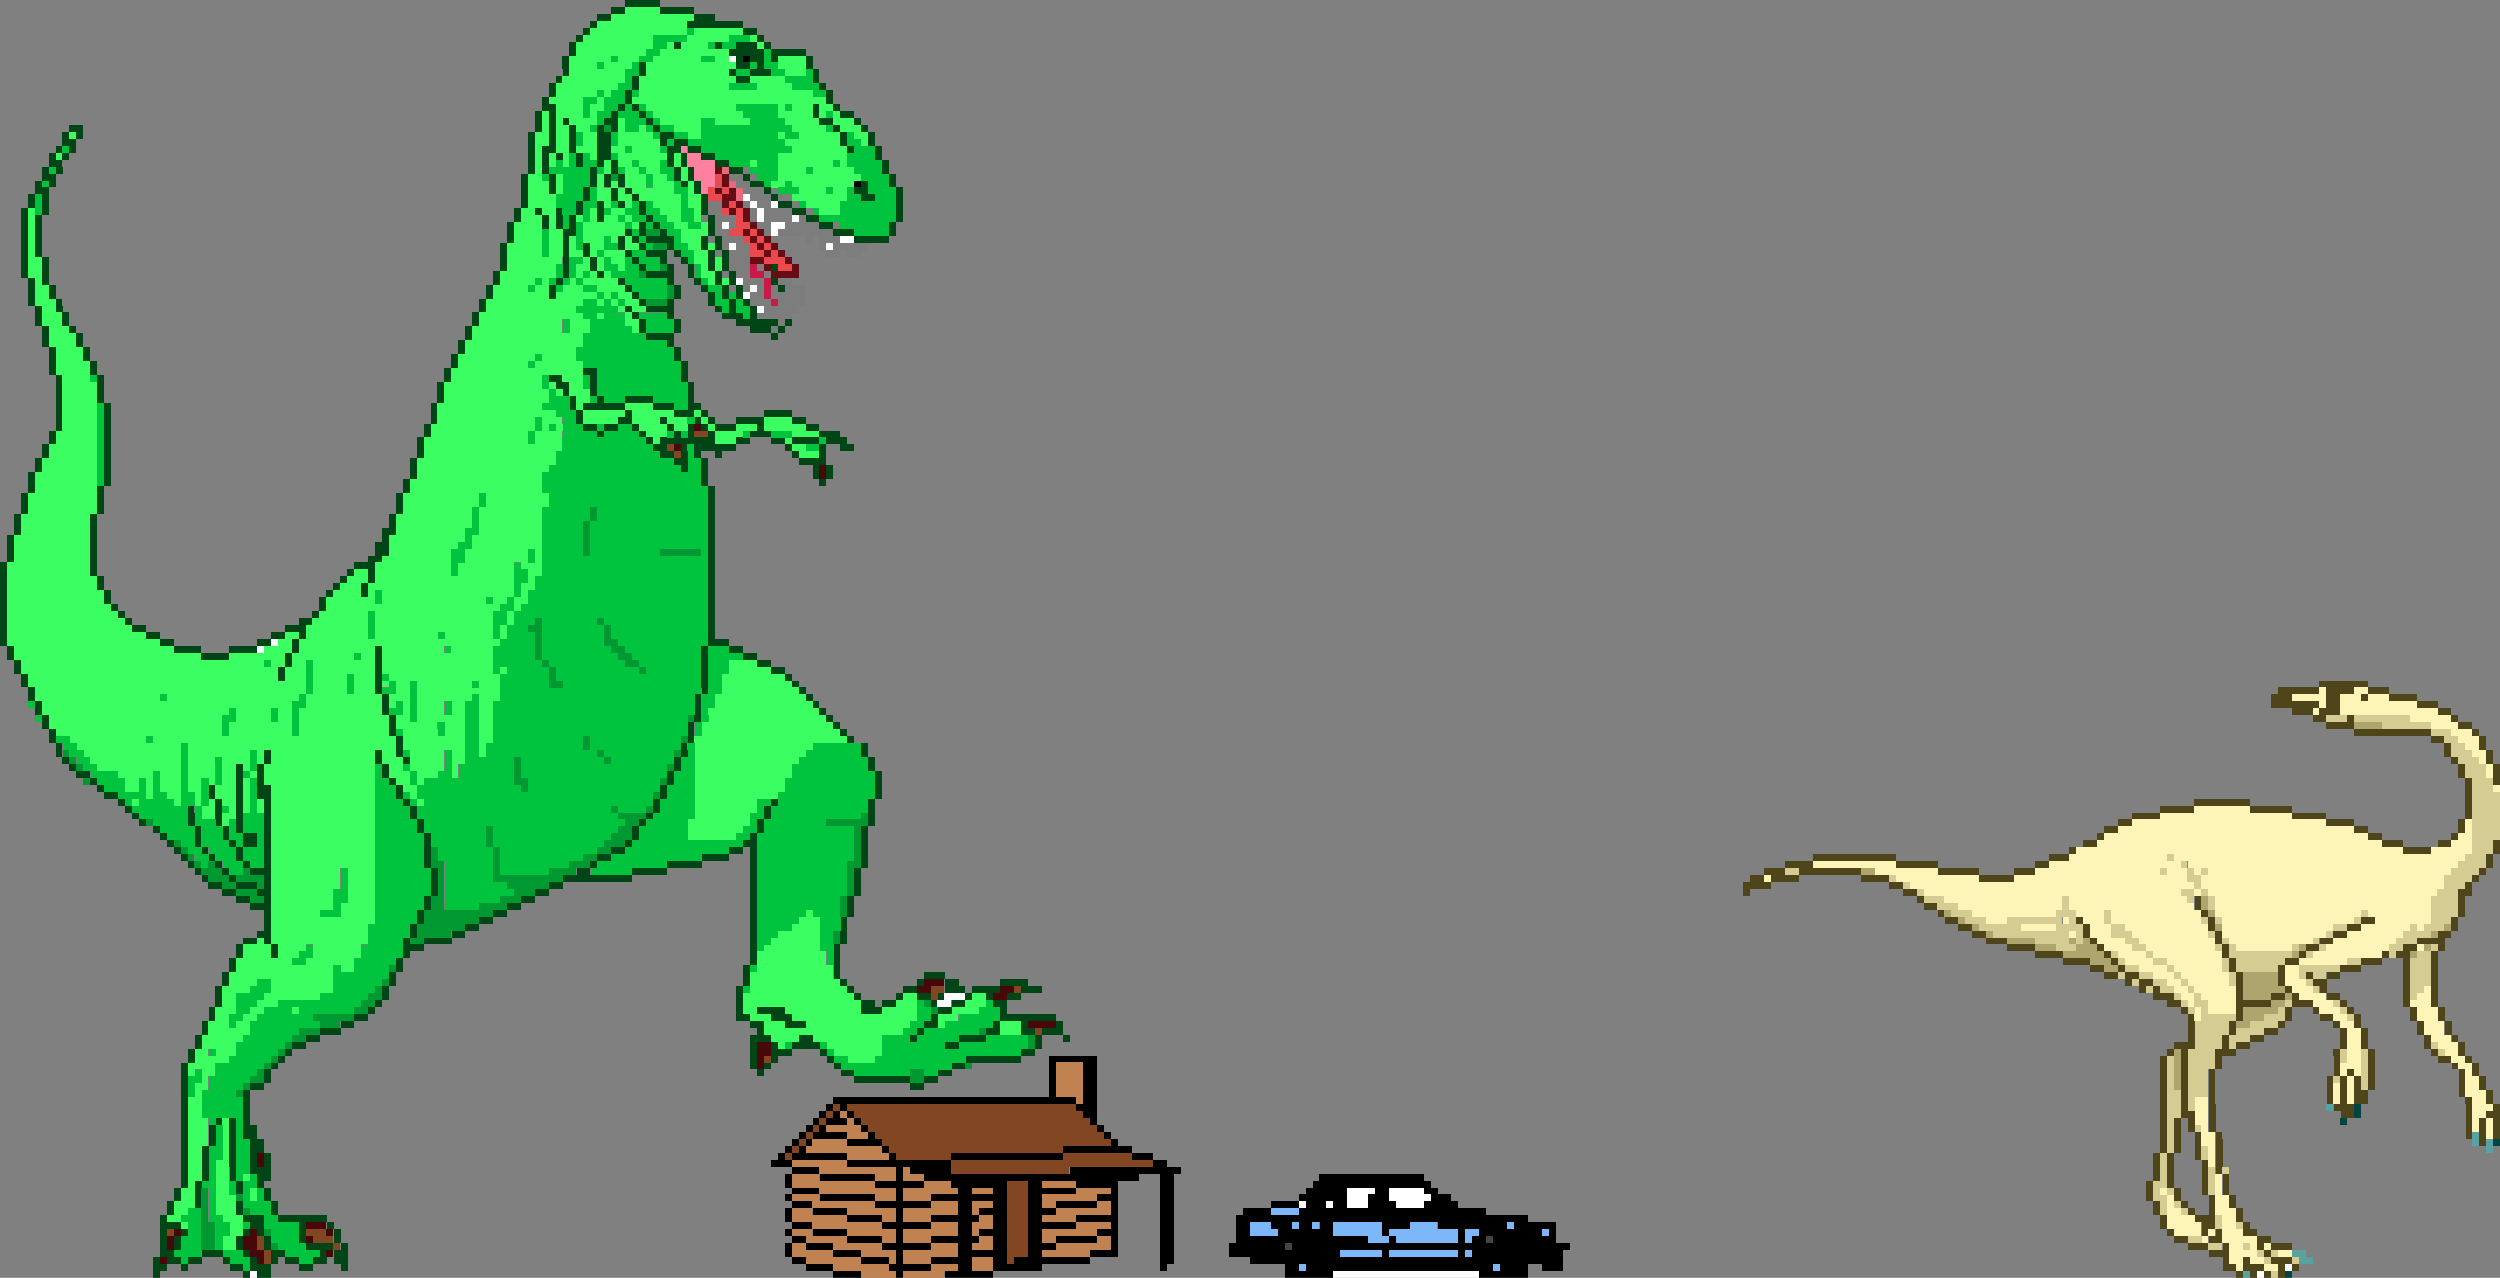 <svg xmlns="http://www.w3.org/2000/svg" shape-rendering="crispEdges" viewBox="0 -.5 360 184">
  <rect x="0" y="-.5" width="360" height="184" fill="#808080" stroke="none"/>
  <path stroke="#004516" d="M90 0h5m-7 1h2m5 0h5M86 2h2m12 0h3M85 3h1m13 0h8M84 4h1m22 0h2M83 5h1m25 0h1M82 6h1m14 0h1m5 0h1m2 0h3m1 0h1M82 7h1m22 0h5m1 0h5M81 8h1m24 0h1m1 0h2m1 0h1m4 0h1M81 9h1m10 0h1m13 0h2m1 0h1m6 0h1m-36 1h1m10 0h1m12 0h1m2 0h3m6 0h1m-38 1h1m10 0h1m14 0h2m9 0h1m-39 1h1m11 0h1m26 0h1m-40 1h1m10 0h1m28 0h1m-42 1h1m11 0h1m28 0h1m-42 1h2m9 0h1m1 0h1m25 0h1m2 0h1m-44 1h1m1 0h1m8 0h1m3 0h1m24 0h1m3 0h2m-46 1h1m1 0h1m1 0h1m5 0h2m4 0h1m24 0h2m3 0h1M10 18h2m65 0h1m1 0h1m2 0h1m3 0h1m1 0h1m5 0h1m25 0h1m3 0h1M9 19h1m1 0h1m64 0h1m2 0h1m2 0h1m3 0h2m7 0h2m24 0h1m3 0h1M9 20h2m65 0h1m2 0h1m2 0h1m3 0h2m7 0h1m1 0h2m22 0h1m3 0h1M8 21h1m1 0h1m65 0h1m1 0h2m2 0h1m3 0h2m8 0h2m1 0h2m21 0h1m3 0h1M7 22h1m1 0h1m66 0h1m1 0h1m1 0h1m2 0h1m2 0h2m8 0h1m1 0h1m2 0h2m23 0h1M7 23h2m67 0h1m1 0h1m4 0h1m2 0h1m1 0h1m7 0h1m1 0h1m4 0h2m22 0h1M6 24h1m1 0h1m67 0h1m1 0h1m6 0h1m2 0h1m8 0h1m1 0h1m5 0h2m20 0h1M6 25h2m67 0h1m3 0h1m5 0h1m1 0h1m1 0h1m7 0h1m1 0h1m7 0h1m20 0h1M5 26h1m1 0h1m67 0h1m3 0h1m5 0h1m1 0h1m1 0h1m8 0h1m1 0h1m7 0h2m14 0h1m3 0h1M5 27h2m68 0h1m3 0h1m4 0h1m3 0h1m1 0h1m9 0h1m9 0h1m12 0h2m4 0h1M4 28h1m1 0h1m68 0h1m8 0h1m3 0h1m2 0h1m9 0h1m9 0h1m12 0h2m3 0h1M4 29h1m1 0h1m68 0h1m7 0h1m2 0h1m2 0h1m2 0h1m8 0h1m10 0h2m15 0h1M3 30h1m2 0h1m67 0h1m2 0h1m2 0h1m2 0h1m2 0h1m5 0h1m8 0h1m12 0h2m13 0h1M3 31h1m1 0h1m68 0h1m3 0h1m1 0h1m1 0h1m3 0h1m6 0h1m8 0h1m13 0h2m11 0h1M3 32h1m1 0h1m67 0h1m4 0h1m1 0h1m1 0h1m9 0h1m1 0h1m7 0h1m15 0h2m8 0h1M3 33h1m1 0h1m67 0h1m7 0h2m7 0h1m1 0h1m2 0h1m6 0h1m17 0h3m5 0h1M3 34h1m1 0h1m67 0h1m7 0h1m7 0h1m1 0h1m1 0h4m4 0h1m1 0h1m19 0h5M3 35h1m1 0h1m66 0h1m8 0h1m2 0h1m4 0h1m2 0h1m3 0h1m4 0h1m1 0h1M3 36h1m1 0h1m66 0h1m8 0h1m2 0h1m5 0h1m2 0h3m1 0h1m4 0h1m1 0h1M3 37h1m2 0h1m65 0h1m8 0h1m3 0h1m5 0h1m3 0h1m2 0h1m3 0h1m1 0h1M3 38h1m2 0h1m65 0h1m8 0h1m3 0h1m6 0h1m3 0h1m2 0h1m2 0h1m1 0h1m6 0h1M3 39h1m2 0h1m64 0h1m9 0h1m4 0h1m6 0h4m2 0h1m3 0h1m1 0h1M4 40h1m1 0h1m64 0h1m8 0h1m8 0h1m6 0h1m3 0h1m2 0h1m1 0h1m5 0h1M4 41h1m2 0h1m62 0h1m8 0h1m10 0h1m6 0h1m3 0h1m2 0h1m1 0h1m5 0h1M4 42h1m2 0h1m62 0h1m8 0h1m11 0h1m5 0h1m4 0h1m1 0h1m1 0h1M4 43h1m3 0h1m60 0h1m22 0h1m3 0h1m5 0h1m2 0h1m1 0h1M5 44h1m2 0h1m60 0h1m20 0h1m2 0h4m6 0h1m1 0h1m2 0h1M5 45h1m3 0h1m58 0h1m22 0h1m4 0h1m7 0h3m1 0h1M5 46h1m3 0h1m58 0h1m23 0h1m4 0h1m8 0h6m1 0h1M6 47h1m3 0h1m56 0h1m24 0h1m4 0h1m10 0h3m1 0h1M6 48h1m4 0h1m55 0h1m25 0h4m14 0h1M6 49h1m4 0h1m54 0h1m29 0h1M7 50h1m4 0h1m53 0h1m30 0h1M7 51h1m4 0h1m52 0h1m31 0h1M7 52h1m5 0h1m51 0h1m32 0h1M7 53h1m5 0h1m50 0h1m19 0h2m12 0h1M8 54h1m5 0h1m49 0h1m14 0h2m4 0h1m12 0h1M8 55h1m5 0h1m48 0h1m16 0h2m3 0h1m13 0h1M8 56h1m5 0h1m48 0h1m17 0h1m3 0h1m13 0h1M8 57h1m5 0h1m48 0h1m18 0h1m3 0h1m3 0h4m5 0h1M8 58h1m6 0h1m46 0h1m19 0h1m1 0h6m4 0h3m2 0h2M8 59h1m6 0h1m46 0h1m20 0h1m6 0h1m6 0h3m1 0h1m8 0h4M8 60h1m6 0h1m46 0h1m20 0h1m5 0h2m4 0h1m4 0h1m1 0h1m3 0h4m4 0h2M8 61h1m6 0h1m45 0h1m22 0h2m1 0h2m2 0h1m4 0h1m2 0h1m1 0h1m1 0h3m3 0h1m6 0h2M7 62h1m7 0h1m45 0h1m24 0h1m5 0h1m4 0h1m1 0h1m2 0h1m5 0h3m7 0h3M7 63h1m7 0h1m44 0h1m32 0h1m1 0h8m3 0h2m3 0h2m1 0h4m1 0h3M6 64h1m8 0h1m44 0h1m33 0h2m2 0h1m1 0h6m7 0h1m4 0h1m2 0h2M6 65h1m8 0h1m44 0h1m34 0h2m1 0h1m1 0h1m2 0h1m10 0h1m3 0h1M5 66h1m9 0h1m43 0h1m37 0h2m2 0h1m13 0h4M5 67h1m9 0h1m43 0h1m38 0h1m2 0h1m15 0h1m1 0h1M4 68h1m10 0h1m43 0h1m41 0h1m15 0h1m1 0h1M4 69h1m10 0h1m42 0h1m42 0h1m16 0h1M4 70h1m9 0h1m43 0h1m43 0h1M3 71h1m10 0h1m42 0h1m44 0h1M3 72h1m10 0h1m42 0h1m44 0h1M3 73h1m10 0h1m42 0h1m44 0h1M2 74h1m10 0h1m42 0h1m45 0h1M2 75h1m10 0h1m42 0h1m45 0h1M2 76h1m10 0h1m41 0h2m45 0h1M1 77h1m11 0h1m41 0h1m46 0h1M1 78h1m11 0h1m40 0h2m46 0h1M1 79h1m11 0h1m40 0h2m46 0h1M1 80h1m11 0h1m39 0h2m47 0h1M0 81h1m12 0h1m37 0h3m48 0h1M0 82h1m12 0h1m36 0h1m2 0h1m48 0h1M0 83h1m13 0h1m34 0h1m3 0h1m48 0h1M0 84h1m13 0h1m33 0h1m3 0h1m49 0h1M0 85h1m14 0h1m31 0h1m4 0h1m49 0h1M0 86h1m14 0h1m30 0h1m55 0h1M0 87h1m15 0h1m29 0h1m55 0h1M0 88h1m16 0h1m27 0h1m56 0h1M0 89h1m17 0h1m24 0h2m57 0h1M0 90h1m18 0h2m20 0h3m58 0h1M0 91h1m20 0h2m16 0h2m2 0h1m58 0h1M0 92h1m22 0h2m12 0h2m3 0h1m59 0h3M1 93h1m23 0h4m4 0h4m5 0h1m11 0h1m46 0h1m3 0h2M1 94h1m27 0h4m8 0h1m12 0h1m46 0h1m5 0h2M2 95h1m38 0h1m12 0h1m46 0h1m7 0h2M2 96h1m37 0h1m13 0h1m46 0h1m9 0h2M3 97h1m36 0h1m13 0h1m46 0h1m11 0h1M3 98h1m50 0h1m46 0h1m12 0h1M4 99h1m49 0h1m46 0h1m13 0h1M4 100h1m50 0h1m44 0h1m15 0h1M5 101h1m49 0h1m44 0h1m16 0h1M5 102h1m49 0h1m44 0h1m17 0h1M6 103h1m49 0h1m43 0h1m18 0h1M6 104h1m49 0h1m42 0h1m20 0h1M7 105h1m48 0h1m42 0h1m21 0h1M7 106h1m49 0h1m41 0h1m22 0h1M8 107h1m48 0h1m40 0h1m25 0h1M8 108h1m29 0h1m15 0h1m2 0h1m40 0h1m25 0h1M9 109h1m28 0h1m15 0h1m3 0h1m38 0h1m27 0h1m-116 1h1m23 0h1m2 0h1m17 0h1m41 0h1m27 0h1m-115 1h2m21 0h1m2 0h1m17 0h1m40 0h1m29 0h1m-114 1h1m20 0h1m2 0h1m18 0h1m39 0h1m29 0h1m-113 1h1m15 0h1m3 0h1m2 0h2m18 0h1m37 0h1m30 0h1m-112 1h2m13 0h1m3 0h1m2 0h2m18 0h1m37 0h1m30 0h1m-110 1h1m13 0h1m2 0h1m3 0h1m19 0h1m35 0h1m16 0h1m13 0h1m-108 1h1m8 0h1m3 0h1m2 0h1m3 0h1m20 0h1m34 0h1m15 0h1m14 0h1m-107 1h1m7 0h1m3 0h1m2 0h1m3 0h1m20 0h1m33 0h1m16 0h1m14 0h1m-106 1h1m6 0h1m3 0h1m2 0h1m3 0h1m21 0h1m31 0h1m16 0h1m15 0h1m-104 1h1m5 0h1m3 0h1m1 0h1m3 0h1m21 0h1m30 0h1m17 0h1m14 0h1m-102 1h1m4 0h1m3 0h1m2 0h2m1 0h1m22 0h1m29 0h1m16 0h1m15 0h1m-101 1h1m3 0h1m4 0h1m1 0h2m1 0h1m22 0h1m28 0h1m16 0h2m15 0h1m-100 1h1m3 0h1m4 0h1m3 0h1m22 0h1m26 0h2m15 0h2m1 0h1m15 0h1m-99 1h1m3 0h1m3 0h1m3 0h1m22 0h1m24 0h2m13 0h4m3 0h1m15 0h1m-98 1h1m3 0h1m3 0h1m2 0h1m22 0h1m23 0h1m10 0h5m7 0h1m15 0h1m-97 1h1m3 0h1m3 0h3m23 0h1m20 0h2m6 0h5m12 0h1m14 0h1m-95 1h1m3 0h1m4 0h1m23 0h1m18 0h10m17 0h1m14 0h1m-94 1h2m2 0h3m1 0h1m23 0h1m16 0h2m27 0h1m14 0h1m-92 1h2m3 0h2m23 0h1m14 0h2m29 0h1m14 0h1m-90 1h2m2 0h1m22 0h1m13 0h2m31 0h1m13 0h1m-87 1h3m22 0h1m11 0h2m33 0h1m13 0h1m-85 1h1m21 0h1m10 0h2m35 0h1m13 0h1m-85 1h1m21 0h1m8 0h2m37 0h1m12 0h1m-84 1h1m20 0h1m7 0h2m39 0h1m12 0h1m-85 1h2m20 0h1m5 0h2m41 0h1m12 0h1m-87 1h2m1 0h1m19 0h1m2 0h4m43 0h1m12 0h1m-88 1h1m4 0h1m18 0h3m47 0h1m11 0h1m-87 1h1m4 0h1m18 0h1m49 0h1m11 0h1m-88 1h1m23 0h1m50 0h1m11 0h1m-88 1h1m23 0h1m49 0h1m12 0h1m-89 1h1m23 0h1m50 0h1m12 0h1m12 0h3m-104 1h1m23 0h1m50 0h1m13 0h1m10 0h1m3 0h2m6 0h4m-117 1h1m23 0h1m50 0h1m15 0h1m7 0h2m4 0h3m1 0h4m3 0h3m-119 1h1m23 0h1m50 0h1m16 0h1m5 0h1m2 0h2m1 0h1m3 0h1m2 0h1m2 0h2m-116 1h1m22 0h1m51 0h1m17 0h2m1 0h2m5 0h1m2 0h2m4 0h2m-115 1h1m22 0h1m52 0h1m2 0h4m11 0h3m8 0h2m7 0h1m-115 1h1m20 0h2m53 0h2m3 0h3m20 0h1m9 0h8m-123 1h1m19 0h2m57 0h2m3 0h3m17 0h2m8 0h1m3 0h1m4 0h1m-124 1h1m16 0h3m60 0h1m22 0h1m9 0h2m3 0h2m1 0h3m-125 1h1m15 0h2m62 0h3m4 0h2m14 0h1m6 0h4m7 0h1m3 0h1m-126 1h1m13 0h2m64 0h1m2 0h1m2 0h4m18 0h2m11 0h1m-123 1h1m13 0h1m66 0h1m2 0h3m4 0h1m28 0h2m-122 1h1m12 0h1m67 0h1m2 0h1m7 0h1m19 0h8m-121 1h1m12 0h1m68 0h1m1 0h1m9 0h1m16 0h2m-113 1h1m11 0h1m70 0h1m11 0h2m12 0h2m-111 1h1m11 0h1m84 0h8m2 0h2m-109 1h1m9 0h2m93 0h2m-107 1h1m8 0h1m-10 1h1m8 0h1m-10 1h1m8 0h1m-10 1h1m8 0h1m-10 1h1m4 0h1m1 0h1m1 0h1m-10 1h1m3 0h1m2 0h1m1 0h2m-11 1h1m3 0h1m2 0h1m1 0h2m-11 1h1m3 0h1m2 0h1m2 0h2m-12 1h1m2 0h1m3 0h1m2 0h2m-12 1h1m2 0h1m3 0h1m2 0h1m1 0h1m-13 1h1m2 0h1m3 0h1m2 0h1m1 0h1m-13 1h1m2 0h1m3 0h1m2 0h3m-13 1h1m2 0h1m3 0h1m3 0h2m-13 1h1m1 0h1m5 0h1m2 0h1m-13 1h1m2 0h1m5 0h1m3 0h1m-14 1h1m2 0h1m9 0h1m-15 1h1m3 0h1m5 0h1m4 0h1m-16 1h1m9 0h1m4 0h1m-17 1h1m11 0h3m2 0h7m-24 1h3m10 0h2m5 0h1m3 0h1m-25 1h1m2 0h1m8 0h1m1 0h1m5 0h1m4 0h1m-26 1h1m1 0h1m8 0h1m3 0h1m4 0h1m4 0h1m-26 1h1m1 0h1m8 0h1m3 0h1m5 0h4m1 0h1m-27 1h2m4 0h3m3 0h1m3 0h2m5 0h1m1 0h2m-28 1h1m1 0h2m1 0h2m3 0h1m3 0h1m2 0h1m1 0h2m2 0h2m1 0h2m-28 1h2m2 0h1m6 0h2m1 0h3m4 0h2m4 0h1m-28 1h1m12 0h1m1 0h2"/>
  <path stroke="#3bff62" d="M90 1h5m-7 1h12M86 3h13M85 4h14m1 0h7M84 5h10m5 0h6m3 0h1M83 6h11m2 0h1m1 0h4m7 0h1M83 7h10m2 0h10M82 8h6m1 0h3m2 0h7m2 0h2m7 0h4M82 9h4m1 0h4m2 0h13m6 0h4m-34 1h8m3 0h12m8 0h3m-35 1h9m2 0h14m2 0h5m-33 1h9m3 0h13m4 0h5m-34 1h6m1 0h1m4 0h25m-38 1h5m2 0h1m4 0h28m-39 1h4m1 0h2m6 0h13m6 0h1m1 0h3m1 0h2m-42 1h1m1 0h4m1 0h1m8 0h13m5 0h5m1 0h1m1 0h1m-43 1h1m1 0h1m1 0h4m3 0h1m5 0h6m2 0h5m5 0h5m2 0h3m-45 1h1m1 0h2m1 0h2m4 0h1m2 0h1m4 0h4m13 0h5m2 0h3M10 19h1m66 0h2m1 0h2m2 0h2m3 0h5m5 0h2m11 0h1m2 0h6m2 0h2m-48 1h2m1 0h2m2 0h2m3 0h6m18 0h8m3 0h1m-48 1h1m2 0h2m1 0h3m2 0h2m1 0h4m19 0h8M8 22h1m68 0h1m1 0h1m1 0h1m3 0h1m3 0h7m1 0h1m14 0h10m-45 1h1m1 0h1m1 0h1m5 0h1m1 0h2m1 0h3m2 0h1m10 0h1m3 0h8m1 0h1m-45 1h1m9 0h1m2 0h2m1 0h2m3 0h1m13 0h4m1 0h6m-47 1h2m2 0h1m5 0h1m3 0h3m1 0h2m2 0h1m13 0h12m-48 1h3m1 0h1m5 0h1m1 0h1m1 0h3m1 0h3m2 0h1m11 0h2m1 0h9m-47 1h3m1 0h1m5 0h2m1 0h1m1 0h6m2 0h1m15 0h4m1 0h2m-46 1h4m6 0h2m1 0h2m1 0h6m1 0h2m13 0h8m-46 1h4m7 0h1m2 0h1m3 0h4m1 0h2m15 0h5M4 30h1m70 0h2m1 0h2m5 0h1m2 0h2m5 0h3m2 0h1m17 0h3M4 31h1m70 0h3m1 0h1m3 0h1m1 0h1m1 0h2m1 0h1m5 0h2m2 0h1M4 32h1m69 0h4m1 0h1m4 0h6m1 0h1m5 0h2m2 0h1M4 33h1m69 0h4m1 0h2m3 0h6m8 0h4M4 34h1m69 0h4m1 0h2m1 0h1m1 0h3m1 0h1m1 0h1m7 0h3M4 35h1m68 0h5m1 0h2m1 0h1m2 0h2m3 0h2m7 0h2m1 0h1M4 36h1m68 0h5m1 0h2m1 0h2m1 0h1m1 0h3m10 0h2M4 37h2m67 0h8m3 0h1m1 0h1m1 0h2m10 0h2m1 0h1M4 38h2m67 0h7m3 0h2m1 0h1m2 0h1m11 0h1m1 0h1M4 39h2m66 0h8m3 0h1m1 0h1m1 0h1m13 0h2M5 40h1m66 0h5m1 0h1m3 0h1m1 0h5m13 0h1m1 0h1M5 41h2m64 0h5m1 0h2m2 0h3m2 0h4M5 42h2m64 0h8m1 0h6m1 0h1m1 0h2M5 43h3m62 0h14m2 0h1m1 0h1m1 0h2M6 44h2m62 0h13m6 0h1m1 0h2M6 45h3m60 0h15m2 0h1m3 0h1M6 46h3m60 0h12m1 0h3m5 0h2M7 47h3m58 0h13m1 0h3m6 0h1M7 48h4m57 0h16M7 49h4m56 0h17M8 50h4m55 0h16M8 51h4m54 0h11m1 0h5M8 52h5m53 0h10m1 0h7M8 53h5m52 0h19M9 54h4m52 0h13m3 0h3M9 55h5m50 0h14m1 0h1m2 0h2M9 56h5m50 0h15m1 0h1m1 0h3M9 57h5m50 0h15m4 0h2M9 58h5m49 0h15m5 0h1m6 0h4M9 59h5m49 0h17m4 0h6m1 0h6m3 0h1M9 60h5m49 0h14m1 0h3m3 0h5m2 0h4m1 0h3m2 0h1m8 0h4M9 61h5m48 0h15m1 0h1m1 0h1m11 0h4m1 0h2m3 0h1m3 0h3m1 0h6M8 62h6m48 0h14m1 0h4m12 0h3m7 0h4m7 0h4M8 63h6m47 0h15m1 0h4m13 0h1m8 0h3m7 0h1M7 64h7m47 0h20m33 0h2M7 65h7m47 0h19m35 0h3M6 66h8m46 0h20M6 67h8m46 0h19M5 68h9m46 0h18M5 69h9m45 0h19M5 70h9m45 0h19M4 71h10m44 0h11m1 0h9M4 72h10m44 0h11m1 0h9M4 73h10m44 0h10m1 0h9M3 74h10m44 0h11m1 0h9M3 75h10m44 0h11m1 0h9M3 76h10m44 0h10m2 0h9M2 77h11m43 0h11m1 0h10M2 78h11m43 0h10m2 0h10M2 79h11m43 0h9m2 0h9m1 0h1M2 80h11m42 0h10m2 0h9m1 0h1M1 81h12m41 0h11m1 0h8m1 0h3M1 82h12m38 0h2m1 0h11m1 0h8m2 0h2M1 83h13m36 0h3m1 0h20m2 0h1M1 84h13m35 0h3m1 0h21m1 0h2M1 85h14m33 0h4m1 0h1m1 0h19m1 0h1M1 86h14m32 0h7m1 0h15m1 0h2m1 0h2M1 87h15m31 0h25m2 0h1M1 88h16m29 0h7m1 0h17m2 0h1M1 89h17m27 0h8m1 0h17m2 0h1M1 90h18m25 0h9m1 0h17m1 0h1M1 91h20m20 0h2m1 0h9m1 0h9m1 0h7m1 0h1M1 92h22m17 0h2m1 0h29M2 93h23m13 0h4m1 0h11m1 0h9m1 0h6M2 94h27m4 0h8m1 0h9m1 0h2m1 0h16M3 95h35m1 0h2m1 0h2m1 0h9m1 0h16m34 0h4M3 96h37m1 0h3m1 0h9m1 0h16m1 0h1m32 0h6M4 97h36m1 0h3m1 0h5m1 0h3m2 0h16m32 0h9M4 98h40m1 0h5m1 0h3m1 0h1m1 0h2m1 0h8m1 0h3m32 0h10M5 99h39m1 0h5m1 0h3m3 0h2m1 0h12m32 0h11M5 100h18m1 0h19m1 0h11m1 0h3m1 0h8m1 0h3m31 0h13M6 101h36m2 0h11m1 0h1m1 0h1m1 0h4m1 0h2m2 0h2m32 0h14M6 102h27m1 0h5m1 0h2m1 0h12m3 0h1m1 0h4m1 0h2m2 0h2m31 0h16M7 103h25m2 0h5m1 0h2m1 0h13m1 0h2m1 0h7m2 0h2m31 0h17M7 104h25m1 0h9m1 0h13m1 0h6m1 0h3m2 0h2m30 0h19M8 105h24m1 0h9m1 0h13m2 0h5m1 0h3m2 0h2m30 0h20m-111 1h11m1 0h35m1 0h9m2 0h2m29 0h22m-111 1h15m1 0h30m1 0h9m2 0h1m30 0h17m-105 1h14m1 0h9m1 0h1m1 0h15m1 0h2m2 0h5m1 0h2m2 0h1m30 0h16m-103 1h13m1 0h4m1 0h4m1 0h1m1 0h15m1 0h3m1 0h5m1 0h2m33 0h15m-101 1h12m1 0h4m1 0h2m1 0h1m2 0h16m2 0h2m1 0h5m1 0h1m34 0h14m-97 1h5m1 0h3m1 0h4m1 0h2m2 0h1m1 0h16m2 0h3m1 0h3m2 0h1m34 0h14m-96 1h2m1 0h1m1 0h3m1 0h2m1 0h1m1 0h2m1 0h1m2 0h16m3 0h2m1 0h1m39 0h13m-95 1h2m1 0h1m1 0h3m1 0h2m2 0h3m1 0h1m3 0h15m4 0h2m40 0h13m-92 1h1m2 0h2m2 0h1m2 0h3m1 0h1m3 0h15m5 0h1m40 0h12m-93 1h1m5 0h1m2 0h1m1 0h1m1 0h2m1 0h1m1 0h1m1 0h15m6 0h1m39 0h9m-80 1h2m2 0h1m1 0h1m1 0h1m1 0h15m46 0h9m-80 1h2m1 0h2m5 0h15m46 0h8m-76 1h1m6 0h15m45 0h9m-69 1h15m45 0h8m-68 1h15m45 0h7m-67 1h15m-15 1h15m-15 1h15m-15 1h15m-15 1h10m1 0h4m-15 1h10m1 0h4m-15 1h10m1 0h4m-15 1h9m2 0h4m-15 1h9m2 0h4m-15 1h9m1 0h5m-15 1h7m3 0h5m62 0h1m-78 1h15m61 0h3m-79 1h14m61 0h4m-79 1h14m59 0h6m-81 1h1m1 0h14m58 0h7m-83 1h4m1 0h4m1 0h7m58 0h8m-83 1h4m1 0h3m2 0h7m57 0h10m-85 1h8m2 0h7m58 0h10m-85 1h14m1 0h2m58 0h11m-87 1h15m60 0h12m-87 1h4m2 0h9m60 0h13m-89 1h4m3 0h9m60 0h14m-90 1h2m4 0h8m61 0h16m7 0h2m8 0h2m-110 1h2m3 0h3m67 0h17m5 0h3m7 0h3m-111 1h3m2 0h2m4 0h1m64 0h2m4 0h11m3 0h5m5 0h4m-110 1h2m2 0h2m71 0h3m3 0h18m3 0h3m-108 1h3m1 0h2m74 0h3m3 0h15m4 0h1m8 0h3m-117 1h6m74 0h20m14 0h3m-118 1h6m76 0h4m2 0h10m-98 1h5m78 0h1m6 0h8m-99 1h2m1 0h3m86 0h7m-99 1h5m89 0h4m-99 1h4m-4 1h1m1 0h2m-2 1h1m-2 1h2m-2 1h1m-2 1h2m-2 1h2m-2 1h2m-2 1h3m2 0h1m-6 1h3m2 0h1m-6 1h3m2 0h1m-6 1h3m2 0h1m-6 1h2m3 0h1m-6 1h2m3 0h1m-6 1h2m2 0h2m-6 1h2m2 0h2m-6 1h2m2 0h2m2 0h1m-9 1h1m3 0h2m-7 1h2m3 0h2m3 0h1m-11 1h2m3 0h3m2 0h1m-12 1h3m3 0h3m-9 1h2m4 0h3m-10 1h2m6 0h3m-9 1h1m6 0h2m-2 1h2m-3 1h2m-2 1h2"/>
  <path stroke="#00c43e" d="M99 4h1m-6 1h5m6 0h3M94 6h2m6 0h1m1 0h2M93 7h2m15 0h1M88 8h1m3 0h2m7 0h2m7 0h1M86 9h1m4 0h1m16 0h1m1 0h2m-22 1h2m14 0h2m3 0h2m3 0h1m-27 1h1m22 0h4m-28 1h2m14 0h4m5 0h4m-32 1h1m1 0h2m1 0h1m25 0h2m-35 1h2m1 0h3m-6 1h1m2 0h2m1 0h1m1 0h1m13 0h6m1 0h1m-30 1h1m1 0h2m1 0h3m1 0h1m13 0h5m7 0h1m-34 1h1m3 0h3m1 0h1m6 0h2m5 0h5m-28 1h1m4 0h2m1 0h1m1 0h2m4 0h13m5 0h1m-37 1h1m4 0h1m5 0h1m2 0h2m2 0h11m1 0h2m7 0h1m-40 1h1m4 0h1m7 0h1m2 0h14m9 0h2M9 21h1m80 0h1m4 0h1m5 0h13m9 0h3m-44 1h1m1 0h1m3 0h1m14 0h9m10 0h4m-46 1h1m1 0h1m1 0h2m5 0h1m3 0h1m9 0h3m1 0h3m8 0h1m1 0h5M7 24h1m71 0h6m1 0h1m2 0h1m2 0h1m2 0h2m11 0h4m4 0h1m6 0h4m-49 1h1m2 0h4m8 0h1m2 0h1m12 0h3m12 0h4M6 26h1m74 0h4m8 0h1m3 0h1m12 0h1m2 0h1m11 0h3m-47 1h3m1 0h1m11 0h2m13 0h3m4 0h1m2 0h1m2 0h4M5 28h1m74 0h4m1 0h1m12 0h1m23 0h2m2 0h3M5 29h1m74 0h3m1 0h2m2 0h1m2 0h1m1 0h1m4 0h1m16 0h1m5 0h8M5 30h1m75 0h2m1 0h1m2 0h1m2 0h2m1 0h2m3 0h2m17 0h1m3 0h8m-48 1h1m2 0h1m4 0h1m1 0h2m1 0h2m2 0h2m18 0h11m-48 1h1m1 0h1m6 0h1m2 0h1m1 0h2m2 0h2m20 0h7m-50 1h1m4 0h1m7 0h1m4 0h2m25 0h5m-50 1h1m4 0h1m3 0h1m4 0h1m4 0h1m-20 1h1m4 0h1m3 0h2m4 0h1m3 0h2m-21 1h1m7 0h1m4 0h2m5 0h2m-18 1h2m3 0h1m2 0h1m1 0h3m4 0h1m-20 1h1m1 0h1m4 0h2m1 0h2m1 0h2m5 0h1m-21 1h1m1 0h1m1 0h1m3 0h4m8 0h1m-24 1h1m1 0h1m1 0h1m1 0h1m6 0h6m5 0h1m-26 1h1m3 0h1m3 0h2m5 0h5m6 0h2m-18 1h1m1 0h1m3 0h4m7 0h1m1 0h1m-22 1h2m1 0h1m1 0h1m13 0h2m1 0h1m-24 1h6m15 0h1m1 0h2m-24 1h2m1 0h3m2 0h4m11 0h1m-27 1h1m3 0h5m3 0h4m-16 1h1m3 0h6m2 0h4m-13 1h9m-9 1h12m-13 1h14m-20 1h1m5 0h14m-21 1h1m7 0h14m-12 1h12m-85 1h1m64 0h1m5 0h1m1 0h12m-20 1h1m5 0h1m1 0h13m-20 1h1m6 0h13m-20 1h3m3 0h1m1 0h3m4 0h5m-85 1h1m63 0h4m15 0h2m-85 1h1m65 0h3m-69 1h1m62 0h1m3 0h2m16 0h1m-86 1h1m62 0h1m1 0h1m1 0h3m2 0h1m2 0h2m-77 1h1m61 0h1m4 0h5m1 0h5m4 0h1m1 0h1m8 0h1m3 0h3M14 63h1m61 0h1m4 0h12m25 0h1M14 64h1m66 0h13m5 0h1m16 0h2M14 65h1m65 0h15m4 0h1m-86 1h1m65 0h17m2 0h2m-87 1h1m64 0h19m1 0h2m-87 1h1m63 0h23m-87 1h1m63 0h23m-23 1h24m-33 1h1m9 0h23m-33 1h1m9 0h23m-34 1h1m9 0h7m1 0h16m-34 1h1m9 0h7m1 0h16m-34 1h1m9 0h6m1 0h17m-35 1h2m9 0h6m1 0h17m-35 1h1m10 0h6m1 0h17m-36 1h2m10 0h6m1 0h17m-37 1h2m9 0h1m1 0h6m1 0h10m6 0h1m-37 1h2m9 0h1m1 0h24m-37 1h1m8 0h1m3 0h24m-37 1h1m8 0h2m2 0h24m-28 1h2m1 0h25m-28 1h1m2 0h25m-48 1h1m19 0h1m1 0h26m-48 1h1m15 0h1m2 0h1m2 0h26m-30 1h2m1 0h27m-49 1h1m17 0h2m1 0h28m-49 1h1m17 0h2m1 0h3m1 0h8m1 0h15m-49 1h1m17 0h1m1 0h3m2 0h9m1 0h14m-49 1h1m9 0h1m7 0h1m1 0h4m1 0h9m1 0h14m-30 1h5m1 0h9m2 0h13m-38 1h1m6 0h6m1 0h10m2 0h11m1 0h3m-54 1h1m19 0h6m1 0h11m2 0h10m1 0h5m-69 1h1m5 0h1m26 0h7m1 0h11m2 0h9m1 0h3m-61 1h1m26 0h1m1 0h6m1 0h12m1 0h8m1 0h3m-61 1h1m5 0h1m4 0h1m16 0h7m1 0h21m1 0h2m-60 1h1m5 0h1m5 0h1m2 0h1m8 0h1m3 0h7m2 0h20m1 0h2m-60 1h1m5 0h1m4 0h2m2 0h1m12 0h29m1 0h2m-81 1h1m19 0h1m15 0h1m8 0h1m3 0h28m1 0h2m-99 1h1m37 0h2m13 0h1m1 0h1m4 0h1m2 0h2m2 0h29m1 0h2m-70 1h1m5 0h1m2 0h1m13 0h2m1 0h1m4 0h1m2 0h2m2 0h29m1 0h1m-97 1h1m26 0h2m5 0h1m2 0h1m16 0h1m7 0h2m2 0h28m2 0h1m-70 1h1m9 0h1m20 0h1m3 0h2m2 0h28m1 0h1m-69 1h1m9 0h1m14 0h1m5 0h1m3 0h2m2 0h28m1 0h1m-93 1h2m11 0h1m45 0h2m2 0h13m1 0h13m-89 1h2m15 0h1m40 0h2m1 0h14m1 0h13m1 0h1m17 0h7m-114 1h2m14 0h1m9 0h1m21 0h1m5 0h1m2 0h2m1 0h16m1 0h10m2 0h1m16 0h8m-113 1h2m13 0h1m4 0h1m4 0h1m27 0h1m2 0h7m1 0h12m1 0h9m1 0h2m15 0h10m-113 1h2m12 0h1m4 0h1m4 0h1m17 0h1m3 0h1m5 0h1m1 0h8m1 0h21m2 0h2m14 0h11m-112 1h4m5 0h1m3 0h1m4 0h1m3 0h1m18 0h1m4 0h1m3 0h2m1 0h8m1 0h21m1 0h3m14 0h12m-112 1h4m2 0h1m1 0h1m3 0h1m2 0h1m1 0h1m4 0h1m17 0h2m3 0h1m1 0h13m2 0h19m2 0h3m13 0h13m-111 1h3m2 0h1m1 0h1m3 0h1m2 0h1m6 0h1m17 0h3m3 0h15m1 0h19m1 0h4m13 0h13m-109 1h4m1 0h2m2 0h2m1 0h1m6 0h1m17 0h3m1 0h1m1 0h34m2 0h4m12 0h14m-108 1h1m1 0h5m1 0h2m1 0h1m6 0h1m17 0h4m1 0h1m1 0h33m1 0h5m9 0h2m1 0h13m-106 1h8m1 0h1m3 0h1m3 0h1m17 0h5m1 0h28m1 0h4m2 0h5m9 0h1m1 0h14m-105 1h7m1 0h1m6 0h3m16 0h5m1 0h29m5 0h6m8 0h2m1 0h13m-102 1h5m1 0h3m2 0h1m1 0h3m16 0h6m1 0h29m3 0h6m9 0h1m1 0h9m-96 1h5m1 0h3m1 0h1m1 0h3m16 0h6m1 0h9m1 0h18m3 0h7m8 0h2m1 0h13m-99 1h4m1 0h3m1 0h2m2 0h1m16 0h7m1 0h8m1 0h17m4 0h7m7 0h2m1 0h14m-97 1h2m1 0h4m1 0h1m2 0h1m16 0h7m1 0h8m1 0h16m4 0h16m2 0h14m-96 1h2m1 0h4m1 0h3m16 0h7m2 0h8m1 0h14m4 0h15m4 0h14m-95 1h2m1 0h3m1 0h3m16 0h7m2 0h8m1 0h12m4 0h13m8 0h14m-94 1h1m2 0h3m1 0h2m16 0h7m3 0h7m1 0h10m4 0h10m13 0h13m-89 1h2m14 0h1m4 0h8m2 0h7m1 0h7m6 0h6m18 0h13m-73 1h1m4 0h8m2 0h7m38 0h13m-73 1h1m4 0h8m2 0h9m36 0h13m-74 1h2m4 0h8m2 0h10m35 0h13m-74 1h2m4 0h7m3 0h8m37 0h12m-73 1h1m5 0h7m3 0h5m40 0h12m-75 1h3m5 0h6m49 0h7m1 0h4m-67 1h6m49 0h6m3 0h3m-68 1h6m50 0h5m4 0h3m-68 1h6m50 0h3m6 0h2m-67 1h5m51 0h2m7 0h2m-76 1h1m7 0h6m51 0h1m8 0h2m-77 1h2m7 0h6m61 0h1m-78 1h2m7 0h6m62 0h1m-72 1h1m2 0h5m52 0h1m-61 1h8m-19 1h2m9 0h7m-19 1h3m9 0h6m53 0h1m-74 1h4m8 0h7m-19 1h3m3 0h12m80 0h1m9 0h1m-109 1h2m2 0h4m1 0h8m81 0h2m7 0h3m-111 1h2m2 0h8m87 0h2m4 0h6m-111 1h1m2 0h10m85 0h2m3 0h7m-107 1h7m87 0h2m1 0h8m-106 1h7m85 0h4m1 0h6m4 0h6m-114 1h7m72 0h1m4 0h1m8 0h9m2 0h10m-118 1h1m3 0h6m79 0h1m7 0h20m-114 1h6m81 0h2m4 0h13m-108 1h7m83 0h16m-109 1h1m2 0h6m86 0h8m2 0h2m-108 1h2m1 0h6m-9 1h1m2 0h5m-8 1h1m1 0h5m-5 1h6m-6 1h6m-6 1h6m-5 1h1m3 0h1m-4 1h1m2 0h1m-4 1h1m2 0h1m-4 1h1m2 0h2m-6 1h2m2 0h2m-6 1h2m2 0h2m-6 1h1m3 0h2m-6 1h1m3 0h2m-6 1h1m3 0h1m1 0h1m-8 1h2m2 0h1m1 0h2m-7 1h1m2 0h1m1 0h1m1 0h1m-8 1h1m4 0h1m1 0h1m-8 1h1m4 0h4m-12 1h2m1 0h1m5 0h3m-13 1h3m1 0h2m6 0h2m-13 1h2m2 0h2m2 0h1m2 0h5m-16 1h2m2 0h2m6 0h4m-17 1h3m2 0h1m7 0h4m-17 1h3m2 0h1m8 0h4m-19 1h4m3 0h3m6 0h5m-20 1h1m6 0h3m7 0h2m-10 1h1"/>
  <path stroke="#fff" d="M105 8h1m1 20h1m0 1h1m2 0h1m-3 1h1m-1 1h1m4 0h1m-11 1h1m6 0h2m-2 1h1m9 1h2m-18 1h1m13 0h1m-14 5h1m1 1h1m-2 1h1m1 2h1M39 92h1m-3 1h1m98 50h3m-4 1h2m57 27h4m2 0h5m-11 1h3m3 0h6m-19 1h1m3 0h1m2 0h3m4 0h4m124 9h1m-294 1h1m155 0h21m112 0h1"/>
  <path stroke="#000" d="M107 8h1m15 18h1m27 126h7m-7 1h1m4 0h2m-7 1h1m4 0h2m-7 1h1m4 0h2m-7 1h1m4 0h2m-7 1h1m4 0h2m-38 1h35m1 0h2m-39 1h1m1 0h1m33 0h3m-40 1h1m1 0h1m1 0h1m33 0h2m-41 1h1m1 0h3m1 0h1m33 0h1m-42 1h1m1 0h1m5 0h1m33 0h1m-44 1h1m1 0h5m3 0h1m33 0h1m-46 1h1m1 0h1m5 0h5m33 0h1m-48 1h1m1 0h1m11 0h1m25 0h10m-51 1h1m1 0h8m6 0h1m8 0h16m10 0h3m-55 1h3m8 0h15m29 0h2m-54 1h4m11 0h1m1 0h6m17 0h16m-57 1h1m4 0h8m3 0h1m3 0h31m3 0h2m21 0h15m-92 1h1m12 0h7m4 0h8m3 0h2m5 0h6m6 0h2m20 0h17m-92 1h4m11 0h1m8 0h2m3 0h2m3 0h7m5 0h1m6 0h2m19 0h6m4 0h2m5 0h2m-94 1h1m4 0h8m3 0h1m4 0h11m3 0h2m8 0h3m6 0h2m18 0h7m3 0h3m6 0h3m-95 1h3m9 0h8m4 0h2m3 0h2m3 0h2m2 0h6m2 0h1m6 0h2m14 0h4m1 0h3m1 0h2m3 0h4m4 0h5m-97 1h1m3 0h5m7 0h1m8 0h2m1 0h4m3 0h4m8 0h1m6 0h2m10 0h4m4 0h27m-101 1h1m8 0h5m2 0h1m4 0h7m2 0h2m3 0h2m5 0h6m6 0h2m9 0h42m-106 1h3m10 0h7m4 0h2m3 0h2m3 0h7m5 0h1m6 0h2m9 0h2m3 0h3m1 0h2m1 0h2m7 0h4m4 0h10m1 0h6m-111 1h1m3 0h5m7 0h1m8 0h2m1 0h4m3 0h2m8 0h3m6 0h2m9 0h2m4 0h8m7 0h1m10 0h1m2 0h9m1 0h1m-110 1h2m6 0h5m2 0h1m4 0h7m2 0h2m3 0h2m2 0h6m2 0h1m6 0h2m9 0h19m3 0h1m9 0h1m1 0h2m1 0h9m-111 1h1m2 0h4m7 0h7m4 0h2m3 0h2m3 0h4m8 0h1m6 0h2m8 0h8m1 0h40m-113 1h1m6 0h4m5 0h1m8 0h7m3 0h2m7 0h4m6 0h2m8 0h16m6 0h1m10 0h1m1 0h13m-111 1h2m8 0h4m1 0h1m4 0h6m3 0h2m1 0h11m10 0h2m11 0h45m-109 1h4m8 0h6m4 0h2m3 0h7m17 0h1m17 0h2m1 0h27m1 0h4m2 0h3m-105 1h4m5 0h1m6 0h7m42 0h7m21 0h7"/>
  <path stroke="#009931" d="M87 18h1m0 7h1m4 8h2m-1 2h2m-1 3h1m-4 1h1m3 2h1m-1 1h1m-4 1h3M85 73h1m-1 1h1m-2 1h1m-1 1h1m-1 1h1m-1 1h1m-1 1h1m10 0h6M77 89h1m8 0h1m-11 1h2m9 0h1m-11 1h1m9 0h1m-11 1h1m9 0h2m-12 1h1m10 0h2m-13 1h1m11 0h2m-13 1h1m11 0h2m-13 1h1m12 0h1m-14 1h1m-1 1h2m18 5h1m-16 3h1m13 0h1m-15 1h1m-76 1h1m76 0h1m10 0h1m-88 1h1m63 0h1m12 0h1m-77 1h1m62 0h1m21 0h1m-23 1h1m-63 1h1m61 0h2m19 0h1m-21 1h1m18 1h1m-7 2h1m4 0h1m-5 1h4m31 0h1m-104 1h1m68 0h2m27 0h6m-55 1h1m18 0h2m32 0h1m-54 1h1m17 0h3m32 0h1m-99 1h1m44 0h1m16 0h3m33 0h1m-98 1h1m35 0h1m8 0h1m14 0h2m35 0h1m-97 1h1m34 0h1m8 0h1m12 0h2m37 0h1m-96 1h1m1 0h1m31 0h2m7 0h1m10 0h3m37 0h2m-95 1h3m3 0h1m27 0h1m7 0h1m7 0h4m39 0h1m-93 1h3m1 0h4m25 0h1m7 0h10m41 0h1m-91 1h2m3 0h1m25 0h1m9 0h6m43 0h1m-89 1h3m26 0h1m10 0h3m45 0h1m-87 1h2m24 0h2m8 0h3m46 0h1m-60 1h2m5 0h4m48 0h1m-61 1h10m50 0h1m-61 1h8m-9 1h7m-7 1h5m55 0h1m-62 1h2m59 0h1m-65 4h1m-2 2h1m-2 1h1m-2 1h2m-3 1h2m79 0h1m-83 1h2m81 0h1m-90 1h6m-5 1h3m-6 1h3m95 0h1m-100 1h2m104 0h1m-108 1h1m106 0h1m-109 1h1m-2 1h1m-2 1h1m100 0h1m-103 1h1m93 0h2m-97 1h2m93 0h2m-98 1h1m-2 1h1m-6 14h1m-1 1h1m4 0h1m-6 1h1m-1 1h1m5 0h1m-7 1h1m-1 1h2m-2 1h2m7 0h1m-10 1h2m-2 1h2m8 0h1"/>
  <path stroke="#ff809f" d="M98 21h1m0 1h2m-2 1h4m-3 1h3m-3 1h3m-2 1h2m-2 1h1"/>
  <path stroke="#660c15" d="M103 24h1m0 1h1m-1 1h1m-2 1h1m1 0h1m-2 1h2m-2 1h1m1 0h1m-2 1h1m1 0h1m-1 1h1m0 1h1m-2 1h1m1 0h1m-2 1h1m1 0h1m-2 1h1m1 0h1m-2 1h1m1 0h1m-5 1h2m3 0h1m-4 1h1m3 0h1m-4 1h4"/>
  <path stroke="#ea687d" d="M104 24h1m0 2h1m0 1h1m-1 1h1"/>
  <path stroke="#7d7d7d" d="M107 24h1m-3 1h2m1 0h1m-3 1h2m-1 1h3m1 0h1m-4 1h3m1 0h2m-12 1h2m3 0h1m1 0h2m3 0h1m-13 1h2m4 0h1m1 0h4m2 0h1m-16 1h1m1 0h3m2 0h1m1 0h4m1 0h1m-13 1h1m1 0h1m3 0h2m2 0h5m2 0h1m-18 1h2m5 0h1m1 0h8m-18 1h1m1 0h3m4 0h1m4 0h1m1 0h3m-17 1h1m1 0h2m10 0h1m1 0h5m-22 1h1m1 0h3m5 0h1m5 0h2m1 0h2m-19 1h3m-3 1h3m1 0h1m-6 1h1m1 0h2m2 0h1m-4 1h3m2 0h2m-9 1h1m1 0h1m1 0h1m1 0h1m1 0h3m-8 1h2m1 0h5m-8 1h3m1 0h4m-6 1h5m-6 1h5m-2 1h1m-2 1h1"/>
  <path stroke="#eb494d" d="M103 25h1m-1 1h1m-2 1h1m1 0h1m-3 1h2m1 1h1m-2 1h1m1 0h1m-1 1h1m-1 1h2m-3 1h2m1 0h1m-2 1h1m1 0h1m-2 1h1m1 0h1m-3 1h2m1 0h1m-2 1h3m-1 1h2"/>
  <path stroke="#c91948" d="M108 38h1m-1 1h2m0 1h1m-1 1h1m-1 1h1m0 1h1"/>
  <path stroke="#48080a" d="M100 61h1m-4 3h1m20 3h1m-1 1h1m14 73h3m-4 1h2m10 0h2m-3 1h2m3 4h4m-43 3h2m-2 1h2m-2 1h1m-1 1h1m-73 13h1m-1 1h1m6 9h3m-22 1h1m10 0h1m10 0h1m-24 1h1m10 0h2m7 0h1m-21 1h1m10 0h2m-1 1h2m9 0h1m-25 1h1m13 0h1"/>
  <path stroke="#824623" d="M100 62h2m-6 2h1m0 1h1m36 77h2m10 0h1m-13 1h1m14 5h1m-40 4h1m9 7h1m1 0h33m-36 1h1m3 0h33m-38 1h1m5 0h33m-40 1h1m7 0h33m-42 1h1m9 0h33m-44 1h1m11 0h33m-46 1h1m13 0h25m-40 1h1m15 0h8m16 0h10m-26 1h29m-29 1h17m-9 2h3m-3 1h3m-3 1h3m-3 1h3m-3 1h3m-3 1h3m-3 1h3m-124 1h1m19 0h3m98 0h3m-111 1h1m7 0h3m97 0h3m-111 1h1m10 0h1m96 0h3m-110 1h1m106 0h3m-110 1h1m106 0h1"/>
  <path stroke="#4e451b" d="M334 98h7m-13 1h6m1 0h4m2 0h3m-17 1h3m5 0h2m3 0h1m3 0h4m-21 1h7m1 0h2m11 0h3m-21 1h3m1 0h3m14 0h2m-20 1h2m3 0h1m14 0h1m-19 1h4m15 0h2m-17 1h11m6 0h1m-7 1h2m5 0h1m-6 1h1m4 0h1m-6 1h1m5 0h1m-6 1h1m4 0h1m-5 1h1m4 0h1m-6 1h1m4 0h1m-5 1h1m3 0h1m-5 1h1m-1 1h1m-40 1h8m31 0h1m-45 1h5m8 0h6m25 0h1m-49 1h4m19 0h5m20 0h1m-51 1h2m28 0h4m15 0h1m-52 1h2m34 0h2m13 0h1m-53 1h1m38 0h2m10 0h1m-54 1h2m41 0h3m5 0h2m6 0h1m-62 1h1m47 0h4m9 0h1m-99 1h12m22 0h3m60 0h1m-102 1h4m12 0h6m14 0h2m63 0h1m-105 1h3m2 0h9m11 0h6m5 0h3m64 0h1m-106 1h2m1 0h4m9 0h4m13 0h5m66 0h1m-106 1h4m17 0h2m81 0h1m-105 1h1m22 0h2m78 0h2m-80 1h1m39 0h1m37 0h1m-78 1h2m37 0h1m37 0h1m-76 1h1m37 0h1m36 0h1m-75 1h2m17 0h1m18 0h1m21 0h2m11 0h1m-72 1h2m16 0h1m17 0h1m19 0h2m13 0h1m-70 1h2m14 0h1m18 0h1m16 0h2m13 0h2m-67 1h3m12 0h1m17 0h1m14 0h2m12 0h4m-63 1h4m9 0h1m17 0h1m11 0h2m12 0h2m3 0h1m-59 1h4m6 0h1m16 0h1m10 0h1m11 0h1m1 0h2m3 0h1m-54 1h4m3 0h1m16 0h1m7 0h2m9 0h3m3 0h1m3 0h1m-50 1h2m2 0h1m15 0h1m6 0h1m8 0h3m6 0h1m3 0h1m-48 1h2m1 0h2m14 0h1m5 0h1m3 0h1m2 0h2m9 0h1m3 0h1m-45 1h1m1 0h2m12 0h1m5 0h1m4 0h2m11 0h1m3 0h1m-43 1h1m1 0h1m11 0h1m6 0h1m4 0h1m11 0h1m3 0h1m-41 1h3m9 0h1m4 0h2m1 0h1m4 0h2m9 0h1m3 0h1m-39 1h2m8 0h5m3 0h3m4 0h1m8 0h1m3 0h1m-37 1h1m7 0h1m6 0h1m3 0h1m4 0h1m8 0h1m3 0h1m-37 1h1m6 0h1m6 0h1m4 0h2m3 0h1m7 0h1m3 0h1m-37 1h1m5 0h1m6 0h1m7 0h1m2 0h1m8 0h1m3 0h1m-38 1h1m5 0h1m4 0h2m9 0h1m2 0h1m7 0h1m3 0h1m-38 1h1m4 0h1m3 0h2m11 0h1m2 0h1m8 0h1m3 0h1m-41 1h3m4 0h1m1 0h2m13 0h1m2 0h1m8 0h1m4 0h1m-43 1h1m1 0h1m4 0h3m14 0h1m4 0h1m8 0h1m3 0h1m-44 1h1m2 0h1m4 0h1m16 0h1m4 0h1m9 0h2m2 0h1m-45 1h1m2 0h1m4 0h1m16 0h1m4 0h1m11 0h1m2 0h1m-46 1h1m2 0h1m3 0h1m17 0h1m1 0h1m2 0h1m12 0h1m1 0h1m-46 1h1m2 0h1m3 0h1m16 0h1m1 0h1m1 0h1m1 0h1m12 0h1m2 0h1m-47 1h1m2 0h1m3 0h1m16 0h1m1 0h1m1 0h1m1 0h1m12 0h1m2 0h1m-47 1h1m2 0h1m3 0h1m16 0h1m1 0h1m1 0h2m13 0h1m3 0h1m-48 1h1m2 0h1m3 0h1m16 0h1m1 0h1m1 0h2m14 0h1m2 0h1m-48 1h1m2 0h1m3 0h1m17 0h3m16 0h1m3 0h1m-49 1h1m2 0h2m2 0h1m18 0h2m16 0h1m2 0h2m-49 1h1m1 0h1m1 0h1m2 0h1m36 0h1m1 0h1m1 0h1m-49 1h1m1 0h1m1 0h1m2 0h1m36 0h1m1 0h1m1 0h1m-49 1h1m1 0h1m2 0h1m2 0h1m35 0h1m1 0h1m1 0h1m-49 1h1m1 0h1m2 0h1m2 0h1m37 0h1m-47 1h1m1 0h1m2 0h1m2 0h1m-10 1h1m1 0h1m3 0h1m2 0h1m-10 1h1m1 0h1m4 0h1m1 0h1m-10 1h1m1 0h1m4 0h1m1 0h1m-10 1h1m1 0h1m4 0h1m2 0h1m-12 1h1m2 0h1m4 0h1m2 0h1m-12 1h1m3 0h1m3 0h1m2 0h1m-12 1h1m3 0h1m4 0h1m2 0h1m-12 1h1m3 0h1m3 0h1m2 0h1m-12 1h1m4 0h1m2 0h1m3 0h1m-12 1h1m4 0h3m3 0h1m-12 1h1m5 0h2m4 0h1m-12 1h1m4 0h1m1 0h1m3 0h2m-12 1h2m3 0h2m5 0h2m-12 1h3m2 0h1m4 0h1m1 0h3m-12 1h3m5 0h1m-7 1h1m2 0h1m3 0h3m-10 1h2m1 0h3m2 0h1m1 0h1m-9 1h1m1 0h1m1 0h1m1 0h1"/>
  <path stroke="#fdf4b8" d="M334 99h1m4 0h2m-11 1h5m2 0h3m1 0h3m-10 1h1m2 0h11m-15 1h1m3 0h14m-4 1h6m-3 1h4m-1 1h3m-2 1h3m-2 1h2m-1 1h2m-1 1h1m0 1h1m-1 1h1m0 2h1m-44 3h8m-13 1h19m-23 1h28m20 0h1m-51 1h34m16 0h1m-53 1h38m13 0h2m-54 1h41m10 0h3m-57 1h47m4 0h6m-58 1h14m1 0h42m-94 1h12m22 0h19m1 0h39m-84 1h9m14 0h18m1 0h3m1 0h1m1 0h35m-99 1h1m18 0h12m5 0h25m2 0h35m-77 1h41m1 0h35m-75 1h37m2 0h1m1 0h33m-71 1h17m1 0h17m4 0h31m-68 1h15m1 0h18m3 0h31m-66 1h12m3 0h4m1 0h13m2 0h21m1 0h9m-64 1h3m8 0h1m2 0h3m1 0h13m3 0h19m3 0h8m-59 1h5m5 0h3m2 0h12m2 0h16m4 0h7m1 0h1m-51 1h1m2 0h3m3 0h11m2 0h15m3 0h8m-44 1h4m2 0h11m2 0h12m3 0h9m-42 1h4m2 0h10m3 0h8m5 0h9m4 0h1m-44 1h4m1 0h10m13 0h10m-37 1h4m2 0h8m11 0h7m-30 1h4m1 0h7m9 0h2m-21 1h3m1 0h7m8 0h2m-19 1h2m1 0h6m8 0h3m-19 1h2m1 0h6m8 0h3m16 0h1m-36 1h2m1 0h5m9 0h4m13 0h2m-35 1h1m2 0h4m11 0h3m11 0h3m-34 1h1m1 0h4m12 0h3m11 0h3m-35 1h1m19 0h2m10 0h3m-14 1h2m10 0h3m-14 1h2m9 0h3m-14 1h2m10 0h3m-15 1h2m11 0h3m-16 1h2m12 0h2m-16 1h2m13 0h2m-18 1h3m14 0h2m-19 1h1m1 0h1m15 0h1m-18 1h1m16 0h2m-21 1h1m1 0h1m16 0h2m-21 1h1m1 0h1m16 0h3m-42 1h2m18 0h1m1 0h1m17 0h2m-42 1h2m38 0h3m-43 1h2m38 0h2m-42 1h2m38 0h1m1 0h1m-42 1h1m38 0h1m1 0h1m-42 1h2m39 0h1m-42 1h2m-1 1h1m-1 1h1m-1 1h1m0 2h1m-1 1h1m-9 1h1m7 0h1m-8 1h1m6 0h2m-9 1h1m6 0h2m-9 1h2m5 0h3m-10 1h4m4 0h2m-10 1h5m3 0h2m-9 1h4m1 0h1m1 0h3m-6 1h1m2 0h5m-4 1h2m1 0h1m1 0h1m-6 1h4m3 0h2m-9 1h2m1 0h2m-4 1h1m3 0h2"/>
  <path stroke="#d5cc93" d="M335 103h3m1 0h8m-4 1h7m0 1h3m-1 1h2m-1 1h2m-2 1h3m-2 1h3m-2 1h3m-3 1h3m-2 1h3m-3 1h3m-3 1h4m-4 1h4m-4 1h4m-4 1h4m-4 1h4m-4 1h4m-4 1h4m-4 1h3m-3 1h3m-47 1h1m42 0h3m-44 1h1m39 0h4m-101 1h2m52 0h1m3 0h1m1 0h1m35 0h4m-85 1h1m42 0h2m35 0h4m-82 1h1m41 0h1m35 0h3m-79 1h1m37 0h2m1 0h1m33 0h3m-77 1h3m17 0h1m17 0h1m2 0h1m31 0h4m-75 1h3m15 0h1m20 0h1m31 0h4m-73 1h3m12 0h3m4 0h1m36 0h1m9 0h4m-71 1h3m3 0h8m1 0h1m4 0h1m13 0h1m1 0h1m19 0h1m10 0h3m-68 1h6m5 0h4m4 0h2m30 0h2m9 0h1m1 0h3m-65 1h11m1 0h1m4 0h3m11 0h1m16 0h1m10 0h4m-57 1h5m1 0h1m6 0h2m12 0h1m12 0h1m11 0h3m-52 1h3m8 0h2m10 0h1m1 0h1m8 0h1m3 0h1m9 0h2m4 0h1m-47 1h1m4 0h1m11 0h9m2 0h1m11 0h1m3 0h2m-45 1h1m4 0h2m8 0h1m1 0h7m9 0h2m7 0h3m-44 1h2m4 0h1m7 0h1m1 0h6m3 0h6m10 0h3m-45 1h1m2 0h2m3 0h1m7 0h1m9 0h1m1 0h2m12 0h3m-43 1h1m2 0h2m2 0h1m6 0h1m10 0h1m14 0h3m-41 1h1m1 0h2m2 0h1m17 0h1m13 0h2m-36 1h1m2 0h1m30 0h1m-34 1h1m1 0h2m11 0h1m6 0h1m-22 1h1m1 0h1m10 0h1m8 0h1m-21 1h5m4 0h3m9 0h1m-23 1h5m3 0h4m-12 1h5m1 0h4m-10 1h4m1 0h3m-8 1h4m1 0h1m28 0h1m-36 1h4m18 0h1m2 0h1m10 0h1m-40 1h1m2 0h4m18 0h1m2 0h1m-29 1h1m2 0h4m21 0h1m-29 1h1m2 0h3m22 0h1m-29 1h1m2 0h3m18 0h1m3 0h1m-29 1h1m2 0h3m22 0h1m-29 1h2m1 0h3m-6 1h2m1 0h1m-4 1h2m1 0h1m-4 1h2m-2 1h1m-1 1h1m3 0h1m-5 1h1m-1 1h1m-1 1h1m4 0h1m-7 1h1m5 0h1m-7 1h1m-1 1h1m6 0h1m1 0h1m-10 1h1m6 0h1m-9 1h2m6 0h1m-9 1h1m1 0h1m5 0h1m-9 1h2m-1 1h1m1 0h1m-3 1h1m2 0h1m4 1h1m-1 1h1m2 0h1m-8 2h2m1 1h2m3 0h1m1 1h1m1 0h1m-2 1h1m3 0h1m-4 2h1"/>
  <path stroke="#aea56e" d="M339 104h4m-75 21h2m47 4h1m-1 1h1m-38 1h1m37 0h1m-37 1h1m1 1h1m34 0h1m32 0h1m-67 1h1m63 0h1m-62 1h4m5 0h1m1 0h1m-8 1h3m3 0h3m29 0h1m17 0h1m-53 1h6m27 0h1m16 0h1m-47 1h3m-1 1h2m18 1h5m-5 1h5m-5 1h6m-6 1h4m2 0h1m-3 1h2m-6 1h5m-5 1h3m-4 1h2m-11 4h1m-1 1h1m-1 1h1m-1 1h1m-1 1h1m-1 1h1"/>
  <path stroke="#c18251" d="M152 153h4m-4 1h4m-4 1h4m-4 1h4m-4 1h4m-1 1h1m-35 2h1m0 1h1m-4 1h5m-2 1h3m-8 1h5m-6 1h11m-5 1h6m-14 1h8m-4 1h11m1 0h1m-17 1h4m8 0h3m1 0h3m-19 1h12m7 0h4m13 0h5m-37 1h11m1 0h8m2 0h3m12 0h5m-46 1h4m8 0h3m1 0h4m16 0h8m-41 1h9m8 0h4m2 0h3m7 0h2m6 0h2m-46 1h3m5 0h7m1 0h8m2 0h1m11 0h8m-46 1h8m5 0h2m1 0h4m7 0h2m7 0h5m-38 1h10m7 0h4m2 0h3m12 0h5m-46 1h3m5 0h7m1 0h8m2 0h1m9 0h8m-42 1h6m5 0h2m1 0h4m7 0h2m7 0h2m6 0h2m-46 1h2m4 0h7m7 0h4m2 0h3m9 0h8m-46 1h6m4 0h5m1 0h8m12 0h7m-41 1h8m4 0h1m1 0h4m6 0h3m-23 1h8m6 0h4m2 0h3m-19 1h5m1 0h6"/>
  <path stroke="#59a2a2" d="M335 159h1m20 4h1m-1 1h1m1 0h1m-1 1h1m-29 15h2m-1 1h2m-10 2h1"/>
  <path stroke="#044" d="M339 159h1m-1 1h1m-3 1h1m21 3h1m-31 19h1"/>
  <path stroke="#7cb7f9" d="M183 174h4m-7 2h3m3 0h1m2 0h1m2 0h7m4 0h4m10 0h1m-38 1h4m8 0h7m1 0h10m1 0h2m9 0h1m-26 1h3m1 0h9m1 0h1m-19 2h6m1 0h10m1 0h1m-25 2h1m27 0h1"/>
  <path stroke="#444" d="M214 178h1m-30 1h1"/>
</svg>
